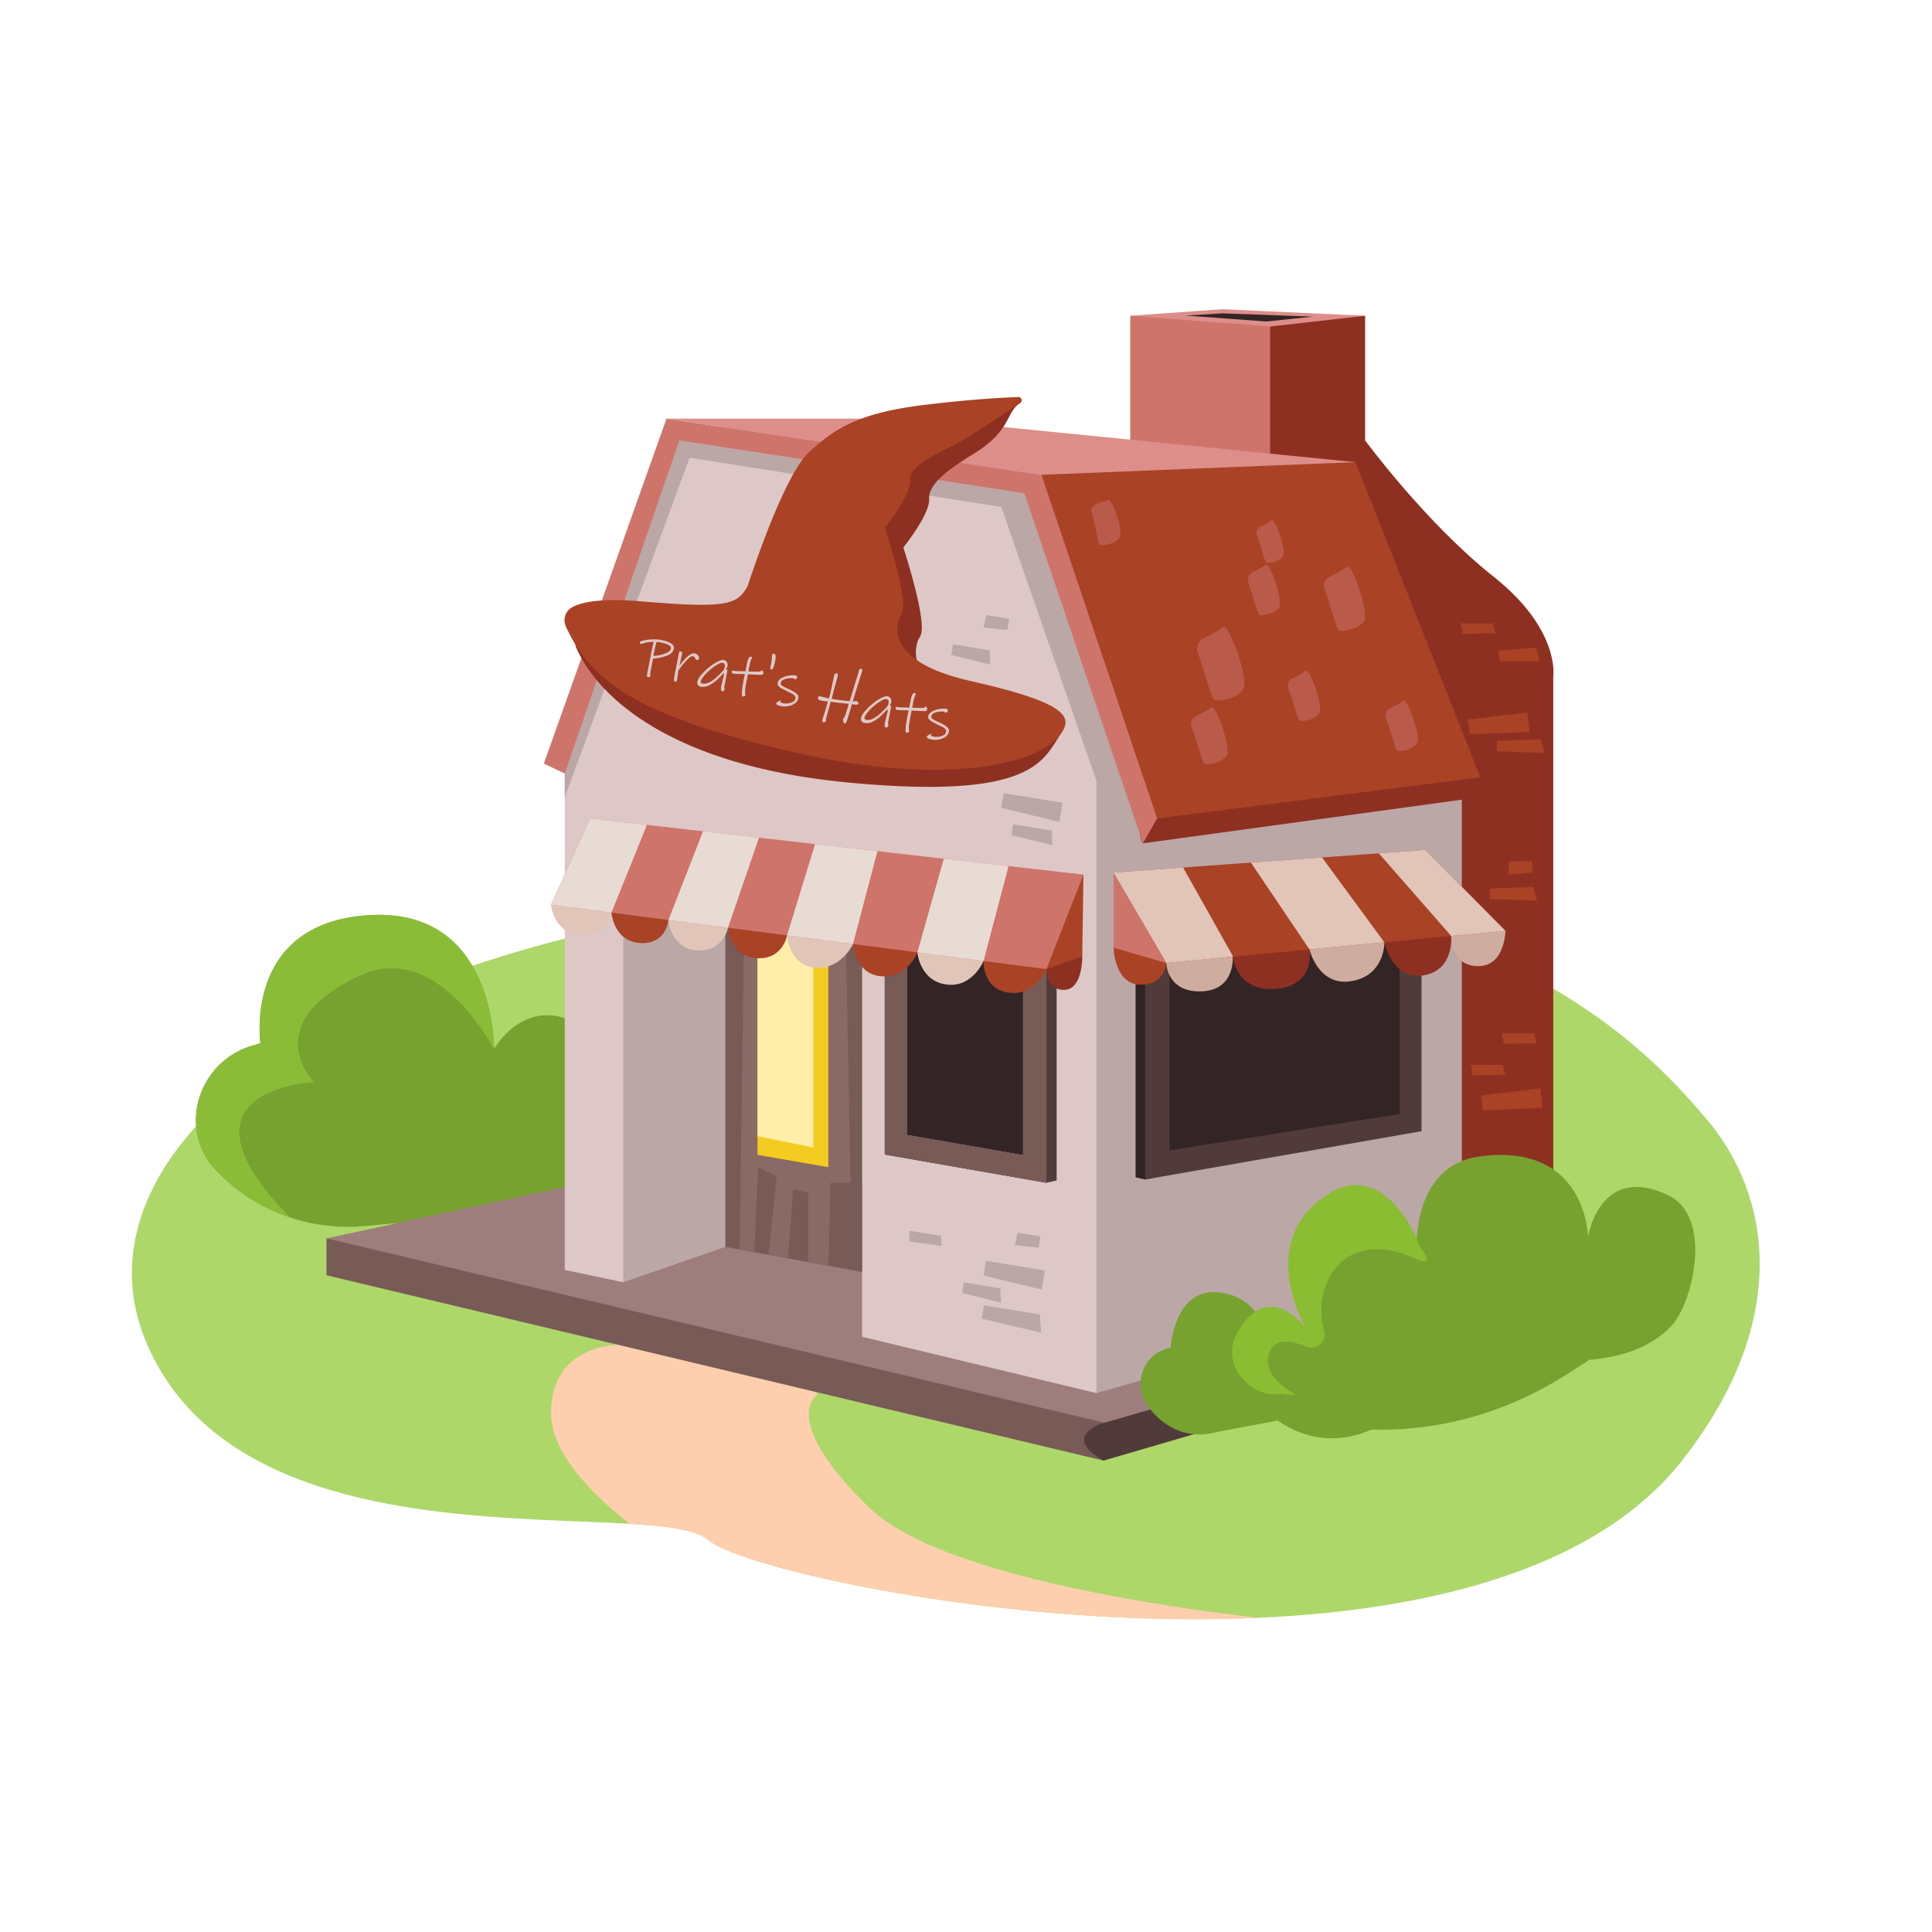 <svg id="Layer_1" data-name="Layer 1" xmlns="http://www.w3.org/2000/svg" xmlns:xlink="http://www.w3.org/1999/xlink" viewBox="0 0 2000 2000"><defs><style>.cls-1{fill:none;}.cls-2{fill:#aed76a;}.cls-3{clip-path:url(#clip-path);}.cls-4{fill:#fecfae;}.cls-5{fill:#77a22f;}.cls-6{clip-path:url(#clip-path-2);}.cls-7{fill:#8bbc38;}.cls-8{fill:#9e7e7d;}.cls-9{fill:#dd8e8a;}.cls-10{fill:#8e3021;}.cls-11{fill:#ce746b;}.cls-12{fill:#bca7a7;}.cls-13{fill:#ddc8c7;}.cls-14{fill:#332525;}.cls-15{fill:#785a56;}.cls-16{clip-path:url(#clip-path-3);}.cls-17{fill:#896a67;}.cls-18{fill:#f4cc21;}.cls-19{fill:#302323;}.cls-20{fill:#513b3a;}.cls-21{fill:#aa4226;}.cls-22{fill:#ceac9f;}.cls-23{fill:#ffeea9;}.cls-24{fill:#1e1713;}.cls-25{fill:#e0c5b8;}.cls-26{clip-path:url(#clip-path-4);}.cls-27{fill:#e8dbd4;}.cls-28{clip-path:url(#clip-path-5);}.cls-29{fill:#ba5a4a;}.cls-30{clip-path:url(#clip-path-6);}.cls-31{fill:#8abd32;}</style><clipPath id="clip-path"><path class="cls-1" d="M1765.91,1157.62c-64-74.51-246.05-283.67-806.46-243.43-651.7,46.79-887.2,287.18-808.22,475,103.05,245,526.94,157.16,582.16,205.14s790.1,194.74,1007.75-82.21C1857.27,1364.31,1831.41,1233.93,1765.91,1157.62Z"/></clipPath><clipPath id="clip-path-2"><path class="cls-1" d="M260.28,1082.73q4.44-1.35,9.32-2.75S251.12,954.55,383.17,947.32c130.64-7.16,128.22,138.8,128.22,138.8s32.82-59.41,91.2-23.68c47.64,27,32.3,83.89,1.07,115.58,0,0,92.8,144.32-195.09,88.27-1.89.24-30.94,2.92-30.94,2.92a190.61,190.61,0,0,1-58.41-3.7h0a187,187,0,0,1-97.8-56.37c-.25-.26-.49-.53-.74-.8a58.93,58.93,0,0,1-5.78-7.61C186.72,1157.1,210.05,1098,260.28,1082.73Z"/></clipPath><clipPath id="clip-path-3"><polygon class="cls-1" points="750.84 1290.76 892.45 1316.76 892.45 931.73 753.6 950.07 743.51 938.37 750.84 1290.76"/></clipPath><clipPath id="clip-path-4"><polygon class="cls-1" points="610.87 847.23 1121.55 905.39 1083.25 1003.26 570.44 936.59 610.87 847.23"/></clipPath><clipPath id="clip-path-5"><polygon class="cls-1" points="1152.76 903.26 1475.47 879.85 1558.46 963.58 1207.37 996.88 1152.76 903.26"/></clipPath><clipPath id="clip-path-6"><path class="cls-1" d="M1525.61,1342.67c3.82-17.44,2.26-37.16-15.22-52.72,0,0-15.13-16.76-44.78-10.07,0,0-34.18-79.51-90.51-43.84-77.6,49.07-22.71,139.8-22.71,139.8s-39.15-55-71.92,4.63c-17.94,32.6,15.36,67.63,44.62,62.49a121.66,121.66,0,0,0,64.63-8.92l96-40.72C1505.4,1384.93,1520.42,1366.24,1525.61,1342.67Z"/></clipPath></defs><path class="cls-2" d="M1765.91,1157.62c-64-74.51-246.05-283.67-806.46-243.43-651.7,46.79-887.2,287.18-808.22,475,103.05,245,526.94,157.16,582.16,205.14s790.1,194.74,1007.75-82.21C1857.27,1364.31,1831.41,1233.93,1765.91,1157.62Z"/><g class="cls-3"><path class="cls-4" d="M640.33,1392.25s-69.89-1.29-69.89,70.92c0,67,114,137.18,114,137.18l320.43,150.13,104.05-23.76,258.15-45.37s-373.72-29.16-467.69-121S846,1444.05,846,1444.05,832.75,1325.66,640.33,1392.25Z"/></g><path class="cls-5" d="M260.28,1082.73q4.44-1.35,9.32-2.75S251.12,954.55,383.17,947.32c130.64-7.16,128.22,138.8,128.22,138.8s32.82-59.41,91.2-23.68c47.64,27,32.3,83.89,1.07,115.58,0,0,92.8,144.32-195.09,88.27-1.89.24-30.94,2.92-30.94,2.92a190.61,190.61,0,0,1-58.41-3.7h0a187,187,0,0,1-97.8-56.37c-.25-.26-.49-.53-.74-.8a58.93,58.93,0,0,1-5.78-7.61C186.72,1157.1,210.05,1098,260.28,1082.73Z"/><g class="cls-6"><path class="cls-7" d="M511.39,1086.12s-58.25-113.48-138.62-76.24c-107.4,49.76-47.83,110.41-47.83,110.41s-155.68,6.31-25,139.86S84.11,1185,84.11,1185L227.53,936.91l208.56-83.55,77.51,81.56S525.17,1042.28,511.39,1086.12Z"/></g><path class="cls-8" d="M338,1282l341.15-73.71,951.61,70.2,90.93,26.79-598.27,190.12S465.25,1340.91,460.16,1338,338,1282,338,1282Z"/><path class="cls-9" d="M1323.64,357l89.58-30.13-148.13-6.79-95,6.79S1273.68,377.83,1323.64,357Z"/><path class="cls-10" d="M1314.83,338l-33.62,58.55,33.62,106.93L1487,1313s59-33.74,143.71-34.59l-22.78-41.79V700.31s7.64-48.37-62-103.53-132.77-140.87-132.77-140.87v-129Z"/><polygon class="cls-11" points="1314.83 337.94 1170.04 326.91 1170.04 483.91 1314.83 474.1 1314.83 337.94"/><polygon class="cls-12" points="1134.49 711.4 975.61 1061.6 1135.02 1442.13 1513.24 1334.24 1513.24 803.25 1134.49 711.4"/><polygon class="cls-13" points="892.45 981.12 892.45 1383.85 1135.02 1442.13 1135.02 624.73 1068.25 462.09 694.63 438.69 584.63 800.77 584.63 1314.63 645.27 1327.38 714.95 1235.55 734.64 879.85 892.45 981.12"/><polygon class="cls-14" points="1059.13 1195.83 1059.13 1001.41 938.67 973.44 938.67 1174.91 1059.13 1195.83"/><polygon class="cls-15" points="750.84 1290.76 892.45 1316.76 892.45 931.73 753.6 950.07 743.51 938.37 750.84 1290.76"/><g class="cls-16"><polygon class="cls-17" points="770.4 953.8 765.49 1305.77 780.39 1305.77 784.89 1208.24 804.07 1217.46 794.85 1305.77 815.33 1310.03 820.81 1231.3 836.77 1234.49 836.77 1316.76 857.46 1316.76 859.83 1224.38 880.41 1224.38 875.65 968.16 770.4 953.8"/></g><polygon class="cls-18" points="784.16 980.69 784.16 1195.48 857.46 1208.24 857.46 980.69 796.93 955.57 784.16 980.69"/><polygon class="cls-12" points="645.27 939.81 645.27 1327.38 750.84 1290.76 750.84 942.93 645.27 939.81"/><path class="cls-19" d="M1175.54,990.47v228.24l9.84,2.33,276.35-58.93V961.74S1207.45,909.26,1175.54,990.47Z"/><path class="cls-20" d="M1185.38,988.75V1221l286.19-50V960S1217.3,907.54,1185.38,988.75Z"/><path class="cls-14" d="M1210.56,993.72v197.17l238.32-37.66V965.67S1226.16,912.15,1210.56,993.72Z"/><path class="cls-21" d="M1152.75,981.12s.88,37.35,27.12,38.14,27.5-22.38,27.5-22.38S1173.09,968,1152.75,981.12Z"/><path class="cls-22" d="M1207.37,996.88s.36,30.88,36.87,29.35c35.11-1.48,31.93-36.63,31.93-36.63S1216.35,982.22,1207.37,996.88Z"/><path class="cls-10" d="M1276.14,989.57s2.83,37.28,44.53,34.09,34.85-40.83,34.85-40.83S1286.45,974.91,1276.14,989.57Z"/><path class="cls-22" d="M1355.52,982.83s8.89,37.46,41.76,33.09c36.53-4.87,35.88-40.46,35.88-40.46S1365.83,968.17,1355.52,982.83Z"/><polygon class="cls-23" points="784.16 978.67 784.16 1176.14 842.02 1187.88 842.02 978.67 794.24 955.57 784.16 978.67"/><polygon class="cls-15" points="1059.13 1001.41 1059.13 1195.83 938.67 1174.91 938.67 973.44 915.92 968.16 915.92 1195.12 1083.25 1224.38 1083.25 1007.01 1059.13 1001.41"/><polygon class="cls-24" points="1059.13 996.7 938.67 972.77 938.67 973.44 1059.13 1001.41 1059.13 996.7"/><path class="cls-10" d="M1433.16,975.46s7.7,38.42,39.14,34.4c33.47-4.27,30-41,30-41S1442.26,960.8,1433.16,975.46Z"/><polygon class="cls-20" points="1068.19 989.16 1069.3 1199.97 936.66 1177.27 936.48 958.58 915.92 953.8 915.92 1195.12 1083.25 1224.38 1093.83 1221.98 1093.83 995.12 1068.19 989.16"/><polygon class="cls-15" points="1059.13 1001.41 1059.13 1195.83 938.67 1174.91 938.67 973.44 915.92 968.16 915.92 1195.12 1083.25 1224.38 1083.25 998.48 1059.13 1001.41"/><path class="cls-22" d="M1502.24,968.87s-.66,32.15,29,31.23c26.83-.82,27.18-36.52,27.18-36.52S1509.54,954.21,1502.24,968.87Z"/><path class="cls-11" d="M1152.75,903.26v77.86l54.62,15.76S1196.49,922.17,1152.75,903.26Z"/><path class="cls-10" d="M1083.25,1003.27s-.51,22,18.64,21.45S1120.36,990,1120.36,990,1098.85,986.07,1083.25,1003.27Z"/><path class="cls-21" d="M1083.25,1003.27,1120.36,990l1.19-84.59S1065.51,974.42,1083.25,1003.27Z"/><path class="cls-25" d="M570.44,936.59s2.49,31.57,34,31.57c26.62,0,28.45-23.44,28.45-23.44S603.07,922.05,570.44,936.59Z"/><path class="cls-21" d="M632.94,944.75s2.34,31.56,32.15,31.56c25.14,0,26.88-23.92,26.88-23.92S663.75,930.21,632.94,944.75Z"/><path class="cls-25" d="M692,952.38s2.34,31.56,32.15,31.56c25.14,0,29.48-23.53,29.48-23.53S722.78,937.84,692,952.38Z"/><path class="cls-21" d="M753.6,960.47S755.94,992,785.75,992c25.14,0,29-23.71,29-23.71S784.41,945.93,753.6,960.47Z"/><path class="cls-25" d="M814.71,968.33s2.36,33.52,32.17,33.52c25.14,0,36.14-24.61,36.14-24.61S845.52,953.79,814.71,968.33Z"/><path class="cls-21" d="M883,977.24s2.37,33.51,32.17,33.51c25.15,0,34.48-24.83,34.48-24.83S913.83,962.7,883,977.24Z"/><path class="cls-25" d="M949.66,985.87s2.46,31.06,32.17,33.51c25.29,2.09,36.35-24.58,36.35-24.58S980.47,971.33,949.66,985.87Z"/><polygon class="cls-12" points="1144.66 836.02 1036.54 524.83 713.87 473.79 584.63 825.37 584.63 736.49 698.05 443.01 916.33 438.69 1135.02 483.91 1223.41 738.65 1144.66 836.02"/><path class="cls-21" d="M1018.16,994.8s-1.46,30.54,28.25,33c25.29,2.09,36.84-24.53,36.84-24.53S1049,980.26,1018.16,994.8Z"/><path class="cls-10" d="M1532.41,804.63l-17.69,23L1183.16,873s-13.19-21.7,14.66-25.78S1417.51,771.3,1532.41,804.63Z"/><polygon class="cls-11" points="1183.16 873.01 1197.82 847.23 1097.43 484.08 1077.13 491.56 1077.13 491.56 709.96 436.37 709.96 436.37 689.96 433.37 563 790.48 584.63 800.77 703.25 455.9 1060.34 510.53 1183.16 873.01"/><polygon class="cls-21" points="1068.25 462.09 1197.82 847.23 1532.41 804.63 1403.13 478.4 1068.25 462.09"/><path class="cls-9" d="M690,433.37l387.17,58.19,326-13.15-451.1-45Z"/><path class="cls-10" d="M1026.46,729.53c-86.67-14.74-81.09-54.4-75.71-67.75a18.65,18.65,0,0,0,2.77-5.38c5.27-17.5-18.37-89.67-18.37-89.67s27.67-34.23,26.72-50.38,22.93-32.36,45.3-46.09C1048,445.2,1040.08,428,1056,417.19a3.34,3.34,0,0,0-2-6.14c-16.62.57-28.29,19.8-76.25,25.6-70,8.48-95.78,24.79-123.44,50.63S789.67,628.7,789.67,628.7c-11.12,19.79-21.3,24-113.22,16.25-42.31-3.56-63,.7-73,6.34A15.78,15.78,0,0,0,597,671.56c25.7,56.56,107.19,121.49,278.22,138.22,196.27,19.19,204.65-23.62,222.86-50C1111.35,740.47,1080.42,738.71,1026.46,729.53Z"/><path class="cls-21" d="M1005.37,705.13c-83.76-18.94-79.21-53.14-74-66.18a18.36,18.36,0,0,0,2.7-5.25c5.15-17.1-17.94-87.59-17.94-87.59s27-33.44,26.09-49.21,28.32-26.79,50.72-39.25c16.37-9.1,47.46-29.91,63-40.46a3.36,3.36,0,0,0-2-6.14c-16.24.56-49.37,2.33-96.21,8-68.41,8.28-93.56,24.21-120.57,49.45s-63.16,138.13-63.16,138.13c-10.86,19.34-20.81,23.43-110.6,15.88-41.32-3.48-61.51.69-71.27,6.2a15.41,15.41,0,0,0-6.35,19.8c25.1,55.24,70.48,91.83,234,129.68,165.28,38.26,253.63,9.55,274.44-13.88C1112,744.36,1111.77,729.19,1005.37,705.13Z"/><path class="cls-13" d="M693,677.51a34,34,0,0,1-9.7,3.25c-1.46.3-2.92.56-4.4.77s-2.44.33-2.9.36q-1.41,7.88-2.62,13.37a8.6,8.6,0,0,0-.23,3,6.49,6.49,0,0,1,.1,1.53,1.46,1.46,0,0,1-1,1,2.63,2.63,0,0,1-1.58.15c-.63-.14-.94-.68-.91-1.61,0-.09,0-.48.09-1.19a22,22,0,0,1,.48-2.91q1.1-5,3.24-16.45c.72-3.86,1.26-6.61,1.62-8.23.3-1.36.61-2.62.91-3.78s.5-2,.59-2.39a67.68,67.68,0,0,0-7.46.7,30.4,30.4,0,0,0-3,.87c-.58.19-1.14.35-1.69.5a2.68,2.68,0,0,1-1.2.13,1.18,1.18,0,0,1-.8-.64,1.62,1.62,0,0,1-.14-1.17c.12-.56,1.08-1.07,2.89-1.54a42.65,42.65,0,0,1,6.44-1.09,55.24,55.24,0,0,1,6.81-.3,42.39,42.39,0,0,1,7.81,1.06,23.07,23.07,0,0,1,8.81,3.52c2,1.49,2.77,3.25,2.33,5.25A8.61,8.61,0,0,1,693,677.51Zm-.62-9.63a22.6,22.6,0,0,0-6.57-2.39,47.08,47.08,0,0,0-6.1-1c-.12.33-.34,1.1-.68,2.33s-.63,2.38-.88,3.49l-1,4.68c-.19,1-.46,2.34-.8,3.92a28.05,28.05,0,0,0,6.11-.66,33.54,33.54,0,0,0,8-2.55q3.38-1.63,4-4.19Q695,669.39,692.41,667.88Z"/><path class="cls-13" d="M722.66,682.86a2.26,2.26,0,0,1-1.53.43,1.25,1.25,0,0,1-.78-.57,7.93,7.93,0,0,1-.69-1.3,3.76,3.76,0,0,0-.94-1.34,2.85,2.85,0,0,0-1.4-.78q-1.86-.42-6.07,3.78A77.32,77.32,0,0,0,702.39,694c-.18,1-.38,2.24-.6,3.76l-.51,3.37-.38,2.6a3.18,3.18,0,0,1-.73,1.48,1.52,1.52,0,0,1-1.56.36c-.72-.16-1-1.23-.76-3.22s.71-4.84,1.5-8.55c.16-1,.42-2.3.79-4.05s.78-3.85,1.23-6.3c.68-3.7,1.2-6.33,1.55-7.91.22-1,.92-1.34,2.11-1.07a1.21,1.21,0,0,1,1.11,1.21,19.25,19.25,0,0,1-.56,3.6l-2.25,10.17a51.46,51.46,0,0,1,6-7.58,25.43,25.43,0,0,1,5.59-4.5,6.31,6.31,0,0,1,4.23-1,6,6,0,0,1,2.54,1.23,5.86,5.86,0,0,1,1.68,2.08,3.14,3.14,0,0,1,.35,2.06C723.67,682.11,723.31,682.49,722.66,682.86Z"/><path class="cls-13" d="M750,712.46a1.34,1.34,0,0,1,.27.9,3.4,3.4,0,0,1-1,1.61c-.57.57-1.07.8-1.49.71-.73-.16-1.18-.73-1.37-1.71a8.09,8.09,0,0,1,.12-3.26c.22-1,1-4.08,2.23-9.16l.6-2.42a2.65,2.65,0,0,0-.3-2.28q-3.94,4.23-7.24,7.25a34.7,34.7,0,0,1-7.82,5.34,12.79,12.79,0,0,1-8.76,1.39,4.13,4.13,0,0,1-2.88-2,5,5,0,0,1-.38-3.58q.57-2.55,3.85-6.49a59.63,59.63,0,0,1,7.88-7.71,49.38,49.38,0,0,1,8.82-5.93,21.42,21.42,0,0,1,4.35-1.75,6.06,6.06,0,0,1,2.64-.12,4.24,4.24,0,0,1,2,1.11,5.89,5.89,0,0,1,1.46,2.2,4.71,4.71,0,0,1,.18,2.79,7.28,7.28,0,0,1-1.92,3.53l1.16-.08c.47.11.62.74.45,1.91-.11.69-.36,2.09-.76,4.19l-1,5.22c-.27,1.41-.53,2.79-.78,4.12s-.44,2.38-.56,3.16A1.74,1.74,0,0,0,750,712.46Zm-15.91-6a30.5,30.5,0,0,0,7.07-4.83q3.32-3,7.53-7.49a11.46,11.46,0,0,0,1.69-4,3.75,3.75,0,0,0-.29-2.52,2.67,2.67,0,0,0-1.92-1.46c-1.07-.24-2.59.19-4.57,1.27a45.53,45.53,0,0,0-7.51,5.14,56,56,0,0,0-7.09,6.85q-3,3.49-3.49,5.79c-.28,1.28.17,2.06,1.36,2.32A10.76,10.76,0,0,0,734.1,706.48Z"/><path class="cls-13" d="M789,698.4a9.54,9.54,0,0,1-3.56.15l-6.84-.31-4.31-.21q-.74,3.32-1.44,7t-1.13,6.45a25.93,25.93,0,0,0-.37,5.89c.13,1.41.2,2.21.21,2.39-.09.43-.45.76-1.06,1a2.85,2.85,0,0,1-1.62.21,1,1,0,0,1-.6-.37,1.87,1.87,0,0,1-.28-.83,16.14,16.14,0,0,1,0-3.49c.13-1.67.34-3.5.65-5.49q.39-2.65,1.06-6.17c.45-2.33.92-4.59,1.4-6.76-2.47-.15-5-.22-7.66-.22a37.48,37.48,0,0,1-4.19-.19,2.69,2.69,0,0,1-1.34-.77,1.43,1.43,0,0,1-.4-1.36,1.09,1.09,0,0,1,.82-1,5.11,5.11,0,0,1,2,.17,17.1,17.1,0,0,0,2.89.27c1.29,0,2.11.05,2.48,0q4.46.12,6,.2c.2-.89.42-2.07.65-3.54q.52-3,.87-4.5a37.37,37.37,0,0,1,1-3.84,9.49,9.49,0,0,1,1.16-2.32,2,2,0,0,1,2.2-.86,1.14,1.14,0,0,1,.72.37,1,1,0,0,1,0,.74,21.76,21.76,0,0,1-.82,2.17,31.21,31.21,0,0,0-1.41,4.85c-.35,1.58-.7,3.35-1,5.34l-.32,1.73q3,.2,11.9.16a1.49,1.49,0,0,0,1.06-.7c.35-.46.65-.67.91-.61a2.07,2.07,0,0,1,1.26,1.12,2.44,2.44,0,0,1,.37,1.79A1.89,1.89,0,0,1,789,698.4Z"/><path class="cls-13" d="M800.66,690.88c-.51,1.3-1,2-1.41,2.14a1.87,1.87,0,0,1-.89.07,1.33,1.33,0,0,1-.94-.88,14.9,14.9,0,0,1,.62-4l.74-3.93c.11-.74.2-1.83.26-3.3a24.23,24.23,0,0,1,.29-3.15c.14-.6.35-.95.64-1.07a1.81,1.81,0,0,1,.86.06,3.64,3.64,0,0,1,1.28.58,1.89,1.89,0,0,1,.79,1,11.91,11.91,0,0,1-.08,3.1,42.08,42.08,0,0,1-.8,4.82A30.56,30.56,0,0,1,800.66,690.88Z"/><path class="cls-13" d="M822.82,728.18a16.64,16.64,0,0,1-6.9,2.83,20.17,20.17,0,0,1-8.08-.15,9.14,9.14,0,0,1-3.6-1.33,1.61,1.61,0,0,1-.65-1.62c.09-.38.73-.94,1.92-1.69s2-1.07,2.3-1c.51.12.74.28.7.49s-.19.32-.44.44-.39.25-.41.38.19.4.68.69a6.57,6.57,0,0,0,1.89.69,16.25,16.25,0,0,0,5.63.2,13.32,13.32,0,0,0,5-1.6,4.74,4.74,0,0,0,2.48-3,3.71,3.71,0,0,0-.48-3,6.79,6.79,0,0,0-2.38-2.1q-1.53-.84-5.16-2.59-4-1.89-6.18-3.14a11.76,11.76,0,0,1-3.33-2.69,3.55,3.55,0,0,1-.78-3.15,7.55,7.55,0,0,1,4.25-5,23.63,23.63,0,0,1,7.8-2.5,19.26,19.26,0,0,1,6.33-.14c1.45.32,2.08.91,1.89,1.76a3.57,3.57,0,0,1-.88,1.58,1.64,1.64,0,0,1-2.51.12,1.71,1.71,0,0,0-.83-.49,16.06,16.06,0,0,0-4.21-.06,16.49,16.49,0,0,0-5.54,1.39,5,5,0,0,0-3.13,3.53,2.47,2.47,0,0,0,1.25,2.66,48.18,48.18,0,0,0,6.15,3.27,8.57,8.57,0,0,0,1.09.55,8.15,8.15,0,0,1,1,.44,30.49,30.49,0,0,1,7,4.3,4.86,4.86,0,0,1,1.64,5A8.3,8.3,0,0,1,822.82,728.18Z"/><path class="cls-13" d="M887,729.41a11.32,11.32,0,0,1-2.89-.14c-1.1-.18-1.82-.3-2.16-.38-.33,1.31-.75,2.77-1.23,4.35l-1.21,4-.64,1.94-.58,2L876.78,746c-.65,2.13-1.6,3.07-2.83,2.79-.47-.11-.81-.75-1-1.93a7.77,7.77,0,0,1-.08-2.81,2.71,2.71,0,0,1,.74-.91,4.27,4.27,0,0,0,1.06-1.77q.66-1.74,1.9-5.82t2-6.87c-1.69-.24-3.53-.45-5.5-.61l-5.88-.7c-3-.37-5.44-.69-7.16-1q-1.2,4.15-2.86,10.16t-2,7.35a7.51,7.51,0,0,0-.14,1.37,6.73,6.73,0,0,1-.12,1.32c-.09.38-.46.7-1.12,1a3,3,0,0,1-1.5.27c-.43-.09-.72-.45-.87-1.07a4.27,4.27,0,0,1,0-2c.08-.38.27-1,.54-1.85s.51-1.6.7-2.23c.42-1.11.74-2,.94-2.74q1.15-3.7,2.13-7.18c.64-2.31,1.08-3.87,1.3-4.67a45.53,45.53,0,0,1-7.76-1,3.66,3.66,0,0,1-1.95-1.07,2.08,2.08,0,0,1-.47-1.95,1.7,1.7,0,0,1,.69-1.15,2.51,2.51,0,0,1,1.79,0l3.37.81q3.3.87,5.34,1.32c1-3.58,1.77-6.45,2.25-8.63q1.63-7.41,2.81-13.32l.53-2.37a2,2,0,0,1,1.08-1.4,2.64,2.64,0,0,1,1.83-.23c.47.1.71.53.72,1.3a11.29,11.29,0,0,1-.28,2.48q-.32,1.41-1.6,5.68-2,7.34-2.12,7.78l-2.35,9.07q5.4,1.07,18.59,2.38.66-1.8,3.05-9.52,1.17-4.1,1.79-6l1.49-4.9q2.91-9.21,3.43-11.58a1.69,1.69,0,0,1,.94-1.2,2.33,2.33,0,0,1,1.58-.18c.77.17,1,1,.66,2.49-.21.94-1,3.38-2.3,7.33-1.64,5.19-2.54,8.07-2.72,8.66l-2.81,9.23L882.82,726a8.86,8.86,0,0,0,2.17-.13,6.63,6.63,0,0,1,1.87,0,2.5,2.5,0,0,1,1.31,1.1c.44.63.63,1.06.59,1.27C888.61,728.94,888,729.33,887,729.41Z"/><path class="cls-13" d="M919.49,750a1.37,1.37,0,0,1,.27.89,3.45,3.45,0,0,1-1,1.63c-.57.56-1.07.8-1.5.7a1.87,1.87,0,0,1-1.36-1.71,8.07,8.07,0,0,1,.11-3.26c.23-1,1-4.08,2.24-9.16l.6-2.42a2.72,2.72,0,0,0-.3-2.28q-4,4.23-7.24,7.25a35.06,35.06,0,0,1-7.82,5.35,12.85,12.85,0,0,1-8.76,1.38,4.11,4.11,0,0,1-2.88-2,5,5,0,0,1-.39-3.57c.38-1.71,1.67-3.87,3.86-6.5a59.52,59.52,0,0,1,7.87-7.71,49.15,49.15,0,0,1,8.83-5.92,21.78,21.78,0,0,1,4.34-1.76,6.1,6.1,0,0,1,2.65-.12,4.21,4.21,0,0,1,2,1.11,5.85,5.85,0,0,1,1.46,2.2,4.71,4.71,0,0,1,.19,2.79,7.28,7.28,0,0,1-1.92,3.53l1.15-.08c.47.11.62.74.45,1.91-.11.7-.36,2.09-.76,4.19s-.72,3.84-1,5.22-.53,2.79-.78,4.12-.44,2.38-.57,3.16A1.83,1.83,0,0,0,919.49,750Zm-15.92-6a30.91,30.91,0,0,0,7.08-4.84q3.32-3,7.52-7.49a11.2,11.2,0,0,0,1.69-4,3.69,3.69,0,0,0-.28-2.52,2.71,2.71,0,0,0-1.92-1.46c-1.07-.24-2.59.19-4.58,1.27a46.38,46.38,0,0,0-7.51,5.14,55.89,55.89,0,0,0-7.08,6.85c-2,2.33-3.15,4.26-3.5,5.8-.28,1.28.17,2.05,1.37,2.31A10.77,10.77,0,0,0,903.57,744Z"/><path class="cls-13" d="M958.52,735.93a9.33,9.33,0,0,1-3.56.15q-6.11-.29-6.84-.3l-4.31-.22q-.73,3.32-1.45,7c-.47,2.44-.85,4.59-1.12,6.45a25.93,25.93,0,0,0-.37,5.89q.2,2.13.21,2.4a1.56,1.56,0,0,1-1.06,1,2.85,2.85,0,0,1-1.62.21,1,1,0,0,1-.6-.36,2,2,0,0,1-.28-.84,16.14,16.14,0,0,1,0-3.49q.18-2.5.65-5.48.39-2.67,1.06-6.17t1.4-6.77c-2.47-.15-5-.22-7.66-.22a35,35,0,0,1-4.19-.19,2.58,2.58,0,0,1-1.34-.77,1.42,1.42,0,0,1-.4-1.36,1.09,1.09,0,0,1,.82-1,5.11,5.11,0,0,1,2,.17,17.1,17.1,0,0,0,2.89.27c1.29,0,2.11,0,2.47,0q4.47.12,6.06.21c.2-.9.42-2.08.65-3.55.35-2,.64-3.48.86-4.5a37.63,37.63,0,0,1,1-3.84,9.48,9.48,0,0,1,1.15-2.32,2,2,0,0,1,2.21-.85,1.09,1.09,0,0,1,.72.36,1,1,0,0,1,0,.74,21.76,21.76,0,0,1-.82,2.17,30.14,30.14,0,0,0-1.41,4.85q-.52,2.37-1,5.34l-.32,1.73q3,.19,11.91.16a1.46,1.46,0,0,0,1.06-.7c.35-.46.65-.66.91-.61a2.13,2.13,0,0,1,1.26,1.12,2.49,2.49,0,0,1,.37,1.79A1.89,1.89,0,0,1,958.52,735.93Z"/><path class="cls-13" d="M978.74,762.71a16.45,16.45,0,0,1-6.9,2.83,20,20,0,0,1-8.08-.15,9.08,9.08,0,0,1-3.59-1.33,1.59,1.59,0,0,1-.65-1.62c.08-.38.72-1,1.91-1.69s2-1.07,2.3-1c.52.12.75.28.7.49a.7.7,0,0,1-.43.44c-.25.13-.39.25-.42.38s.19.4.69.69a6.46,6.46,0,0,0,1.89.69,16.2,16.2,0,0,0,5.62.2,13.37,13.37,0,0,0,5-1.6,4.72,4.72,0,0,0,2.47-3,3.64,3.64,0,0,0-.48-3,6.82,6.82,0,0,0-2.38-2.11q-1.51-.82-5.16-2.58-4-1.89-6.18-3.14a11.76,11.76,0,0,1-3.33-2.69,3.54,3.54,0,0,1-.77-3.15q.67-3.07,4.25-5a23.58,23.58,0,0,1,7.79-2.5,19.32,19.32,0,0,1,6.34-.14c1.45.32,2.08.91,1.89,1.76a3.7,3.7,0,0,1-.89,1.58,1.68,1.68,0,0,1-1.74.59,1.74,1.74,0,0,1-.77-.47,1.67,1.67,0,0,0-.83-.49,16,16,0,0,0-4.21-.06,16.49,16.49,0,0,0-5.54,1.39,5,5,0,0,0-3.13,3.53,2.48,2.48,0,0,0,1.26,2.66,46.77,46.77,0,0,0,6.15,3.27,7.26,7.26,0,0,0,1.08.54,10.3,10.3,0,0,1,1,.45,31,31,0,0,1,7,4.29,4.9,4.9,0,0,1,1.65,5A8.39,8.39,0,0,1,978.74,762.71Z"/><polygon class="cls-11" points="610.87 847.23 1121.55 905.39 1083.25 1003.26 570.44 936.59 610.87 847.23"/><g class="cls-26"><polygon class="cls-27" points="669.71 853.93 630.74 950.14 563 936.9 605.2 842.26 669.71 853.93"/><polygon class="cls-27" points="787.79 860.97 751.91 965.33 689.61 958.5 729.94 854.88 787.79 860.97"/><polygon class="cls-27" points="910.05 874.71 881.92 981.42 812.91 974.27 845.54 867.97 910.05 874.71"/><polygon class="cls-27" points="1046.35 887.95 1016.95 999.46 948.24 990.94 979.78 879.15 1046.35 887.95"/></g><polygon class="cls-21" points="1152.76 903.26 1475.47 879.85 1558.46 963.58 1207.37 996.88 1152.76 903.26"/><g class="cls-28"><path class="cls-25" d="M1276.17,989.6,1221.91,893l-73.06,5.77,55.68,102.4S1270.85,1007.85,1276.17,989.6Z"/><path class="cls-25" d="M1355.61,983l-65-96.45,75.6-2.13,69.27,94.31S1389.27,997.21,1355.61,983Z"/><path class="cls-25" d="M1503.37,970.17l-83.83-95.71,67.28-4.89,89.37,78-7.45,36.53S1503.25,995.14,1503.37,970.17Z"/></g><path class="cls-29" d="M1371.35,610.09a10.49,10.49,0,0,1,5.19-13.19c6.44-3.13,14.42-7.3,17.41-10.11,5.33-5,22.71,45.55,18.66,55s-23.3,13-26.86,10.54C1383,650.44,1377.26,625.55,1371.35,610.09Z"/><path class="cls-29" d="M1233.68,753.1a9.28,9.28,0,0,1,4.51-11.7c5.68-2.8,12.71-6.54,15.34-9,4.69-4.46,20.36,40.15,16.83,48.53s-20.53,11.62-23.69,9.48C1244.23,788.72,1239,766.74,1233.68,753.1Z"/><path class="cls-29" d="M1333.77,712.74a8.21,8.21,0,0,1,4-10.36c5-2.48,11.26-5.8,13.58-8,4.15-4,18,35.56,14.91,43s-18.18,10.3-21,8.4C1343.12,744.29,1338.48,724.82,1333.77,712.74Z"/><path class="cls-29" d="M1434.82,743.78a8.22,8.22,0,0,1,4-10.36c5-2.48,11.26-5.8,13.58-8,4.15-3.95,18,35.56,14.91,43s-18.18,10.3-21,8.4C1444.16,775.33,1439.53,755.86,1434.82,743.78Z"/><path class="cls-29" d="M1129.82,530.42c-1.55-4,2.56-7.57,6.39-9.46,5-2.48,8.07-1.09,10.4-3.31,4.15-3.95,15.82,30.34,12.7,37.76s-18.19,10.29-21,8.4C1136.16,562.35,1134.53,542.5,1129.82,530.42Z"/><path class="cls-29" d="M1240,676.08a12,12,0,0,1,5.84-15.13c7.34-3.62,16.44-8.46,19.84-11.69,6.06-5.77,26.33,51.94,21.78,62.78s-26.57,15-30.66,12.27C1253.62,722.17,1246.85,693.74,1240,676.08Z"/><path class="cls-29" d="M1301.18,554a7,7,0,0,1,3.44-8.75c4.27-2.08,9.57-4.85,11.55-6.71,3.54-3.32,15.07,30.22,12.38,36.49s-15.46,8.61-17.82,7C1308.91,580.72,1305.1,564.21,1301.18,554Z"/><path class="cls-29" d="M1292.16,602.93a8.24,8.24,0,0,1,4.07-10.36c5.06-2.45,11.33-5.73,13.68-7.93,4.18-3.94,17.83,35.77,14.65,43.19s-18.3,10.2-21.09,8.28C1301.31,634.63,1296.8,615.08,1292.16,602.93Z"/><polygon class="cls-12" points="1050.6 1288.96 1075.23 1291.54 1077.1 1279.84 1053.34 1276.01 1050.6 1288.96"/><polygon class="cls-12" points="941.49 1285.17 974.94 1289.81 973.97 1279.36 941.14 1274.09 941.49 1285.17"/><polygon class="cls-12" points="1018.21 649.64 1042.85 652.22 1044.72 640.53 1020.96 636.7 1018.21 649.64"/><polygon class="cls-12" points="997.69 1327.49 1035.6 1333.65 1036.14 1348.51 995.91 1338.46 997.69 1327.49"/><polygon class="cls-12" points="986.54 667.01 1024.45 673.17 1024.99 688.03 984.76 677.98 986.54 667.01"/><polygon class="cls-12" points="1018.46 1351.23 1076.45 1360.65 1077.89 1379.6 1016.21 1365.13 1018.46 1351.23"/><polygon class="cls-12" points="1048.84 853.29 1088.83 859.79 1089.47 875.01 1047.02 864.51 1048.84 853.29"/><polygon class="cls-12" points="1020.67 1305.23 1081.63 1315.13 1078.4 1335.03 1018.21 1320.39 1020.67 1305.23"/><polygon class="cls-21" points="1561.78 905.39 1586.43 902.96 1585.91 891.13 1561.86 892.15 1561.78 905.39"/><polygon class="cls-21" points="1514.22 656.16 1547.98 655.63 1545.44 645.46 1512.19 645.26 1514.22 656.16"/><polygon class="cls-21" points="1556.84 1080.56 1590.6 1080.04 1588.05 1069.86 1554.8 1069.66 1556.84 1080.56"/><polygon class="cls-21" points="1524.55 1113.14 1558.31 1112.62 1555.77 1102.44 1522.52 1102.24 1524.55 1113.14"/><polygon class="cls-21" points="1551.57 673.45 1589.85 670.38 1593.93 684.68 1552.46 684.53 1551.57 673.45"/><polygon class="cls-21" points="1549.46 766.97 1594.8 765.32 1598.76 779.45 1549.85 777.83 1549.46 766.97"/><polygon class="cls-21" points="1541.82 919.82 1587.16 918.18 1591.12 932.31 1542.21 930.69 1541.82 919.82"/><polygon class="cls-21" points="1519.71 744.89 1581.04 737.58 1583.42 757.6 1521.53 760.14 1519.71 744.89"/><polygon class="cls-21" points="1533.21 1134.1 1594.53 1126.8 1596.92 1146.82 1535.03 1149.36 1533.21 1134.1"/><polygon class="cls-12" points="1039 821.12 1099.96 831.02 1096.72 850.92 1036.54 836.28 1039 821.12"/><polygon class="cls-14" points="1227.3 326.64 1265.51 324.37 1359.08 327.76 1310.91 332.85 1227.3 326.64"/><polygon class="cls-15" points="337.95 1281.95 337.95 1320.13 1142.46 1512.03 1142.46 1472.57 337.95 1281.95"/><path class="cls-20" d="M1138.36,1474.27l583.29-169v37.5L1142.46,1512S1099.89,1491.24,1138.36,1474.27Z"/><path class="cls-5" d="M1727.34,1237.54c-71.59-34.5-83.43,43.2-83.43,43.2s-1.06-98.11-111.47-83.7c-51.57,6.7-63.82,53.69-66,86.37-13.56-17.52-34.34-30.15-66.12-29.88-74.28.58-47.94,122.31-47.94,122.31a351.83,351.83,0,0,1-40.73,12.37c-3.8-22.14-15.8-45.86-49-50.21-47.15-6.2-50.8,57.07-50.8,57.07-21.6,4.81-27.24,20.74-27.24,20.74-7.53,15.88-3.32,29.55,3.88,40,9.75,14.12,34.51,36.82,71.55,26.53l62.78-11.8c21.88,15.44,55.7,27.26,97,9.39h0c71,1.85,140.56-17.83,201.87-57.1l23.72-15.19c35.47-2.93,64.38-13.73,84.52-34.73C1752.81,1348.84,1773.4,1259.74,1727.34,1237.54Z"/><g class="cls-30"><path class="cls-31" d="M1342.08,1444.1s-33.73-16.4-29.15-39.61c4.24-21.3,23.14-17,40-10.26,9.53,3.78,20.84-5.43,17.75-16.54-13-47,19.39-109.12,95.42-74.47,13.7,6.24,12.72-1.4,6.63-8.49-22-25.65,17.13-98.25-38.59-84.61-83,20.34-149.06,72.79-148.79,75.68s-31,119.78-31,119.78l43.35,77.82Z"/></g></svg>